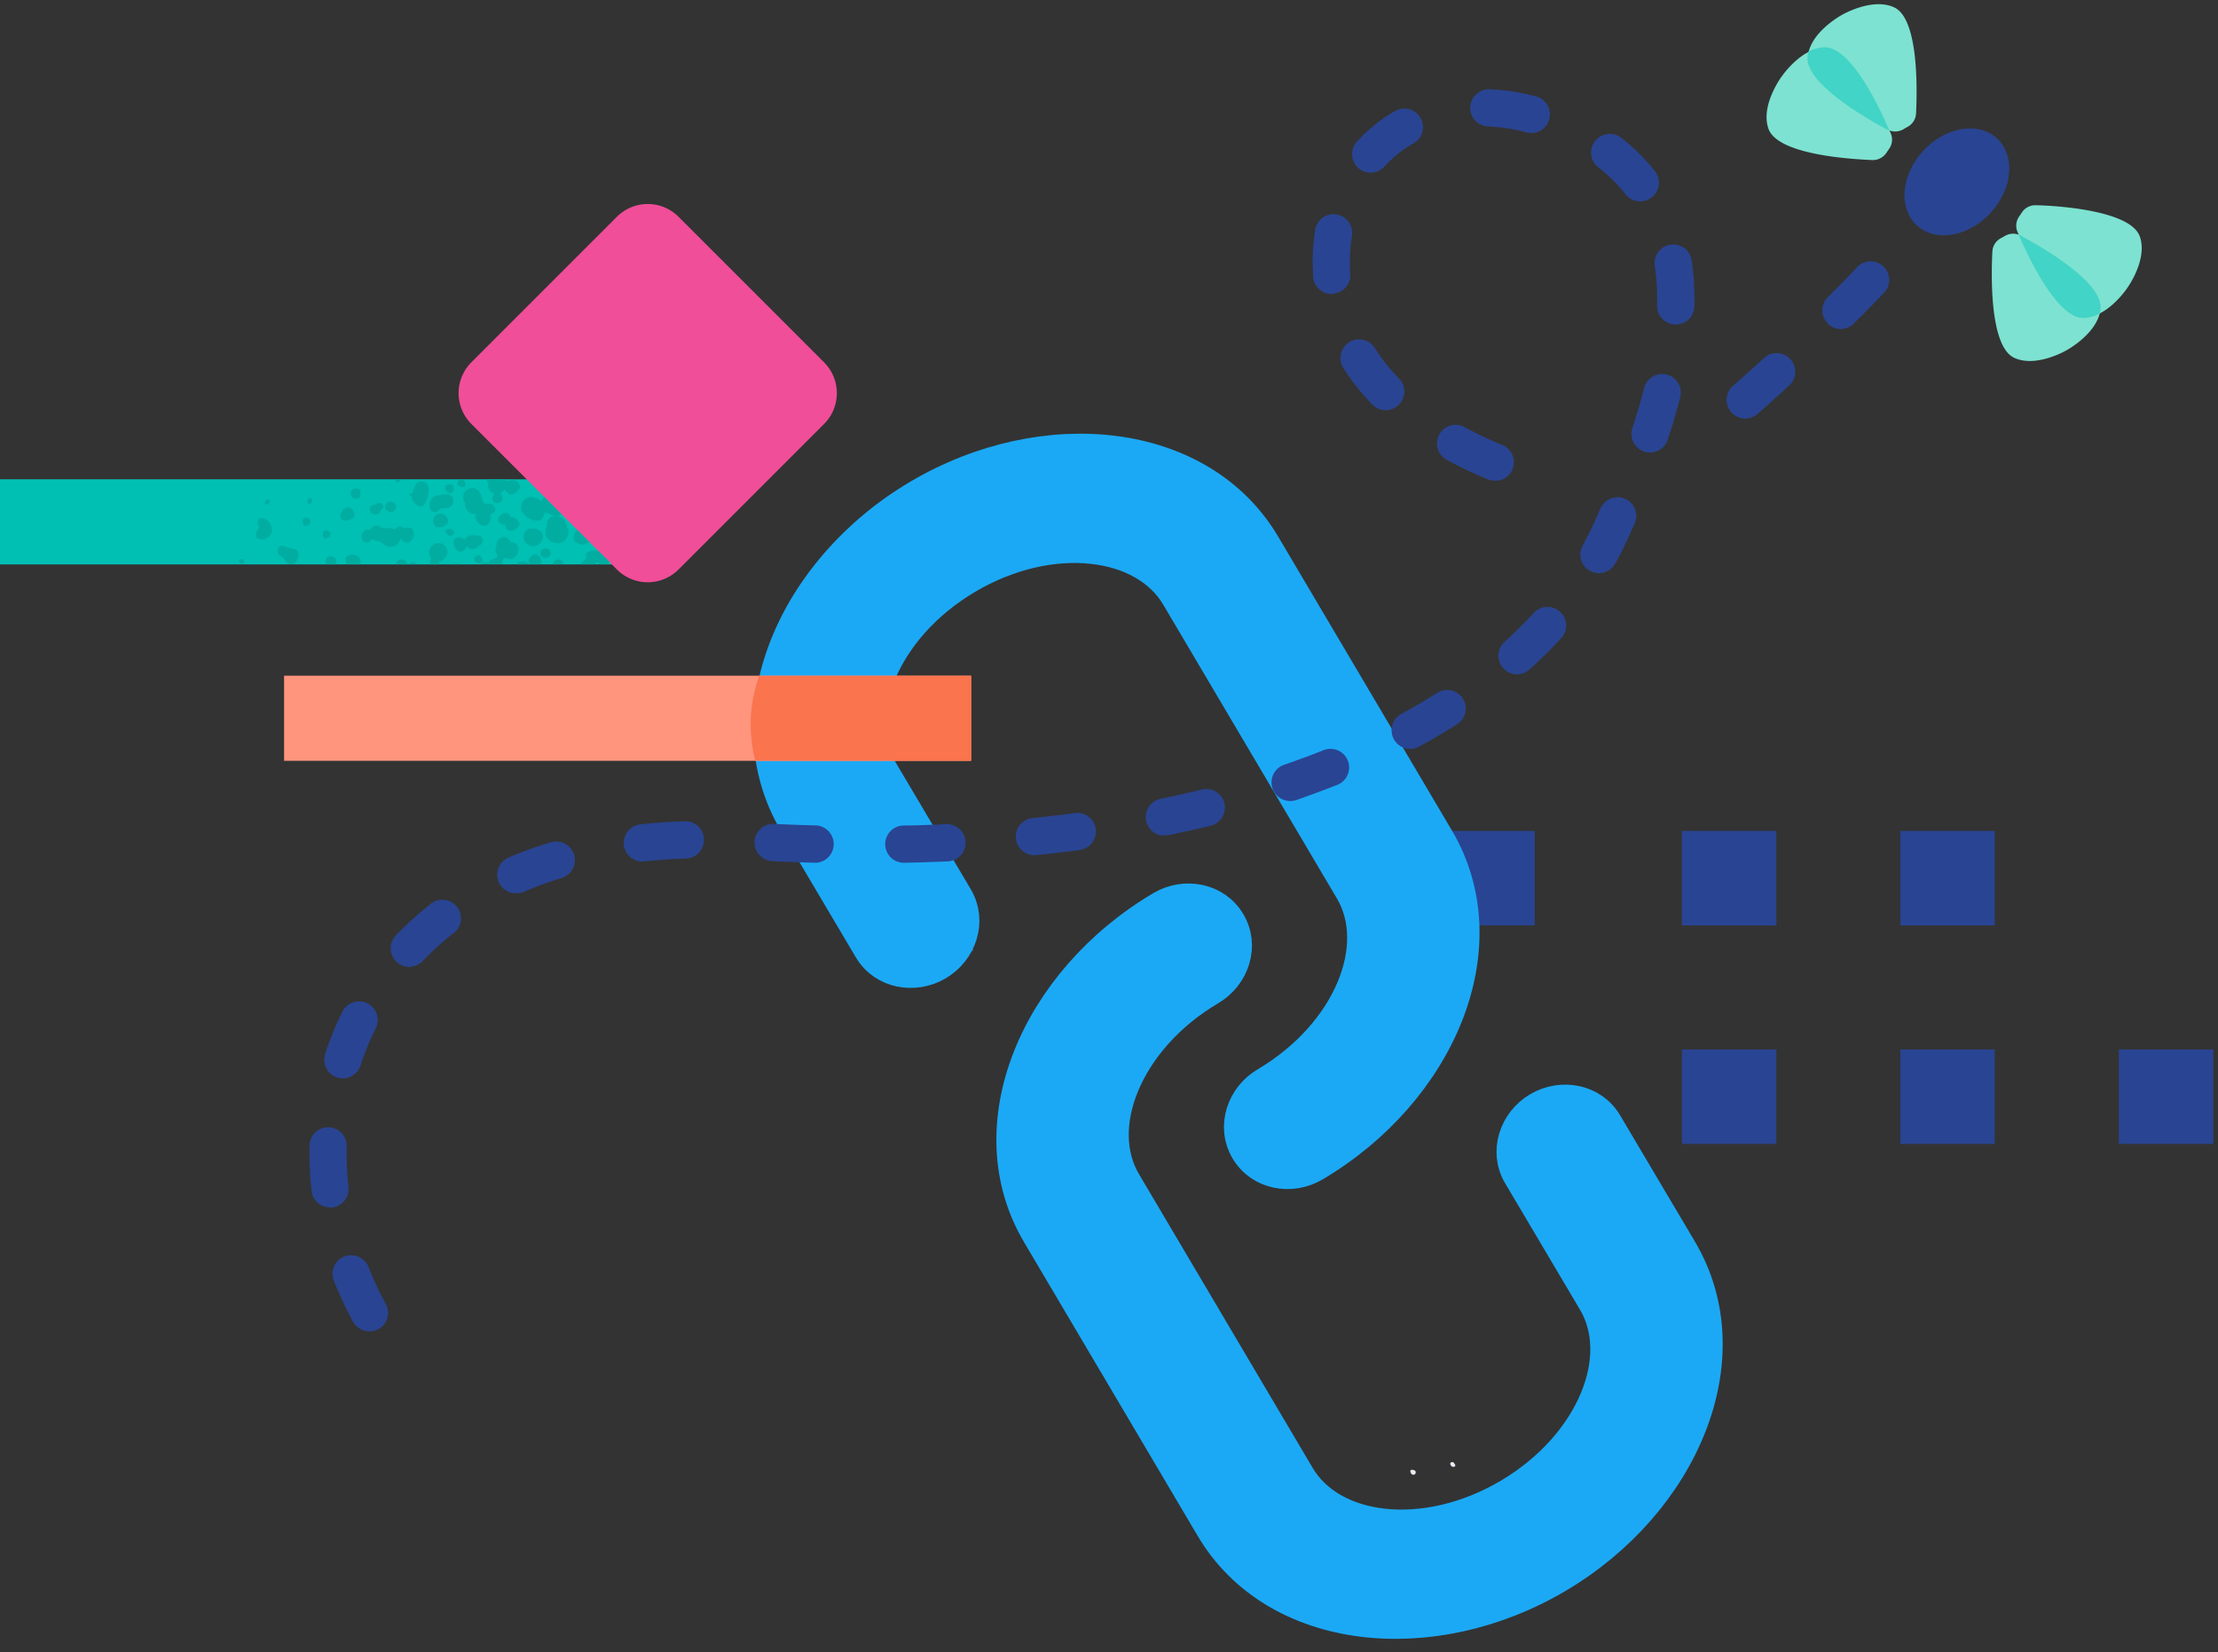 <svg width="149" height="111" fill="none" xmlns="http://www.w3.org/2000/svg"><rect width="100%" height="100%" fill="#333333" stroke="none"/><path d="M103.101 55.819h-6.347v6.347h6.347v-6.347Z" fill="#294492"/><path d="M64.354 60.247v.001c.964 1.63.265 3.669-1.326 4.609-1.59.94-3.713.57-4.677-1.06l-5.035-8.502v-.001c-4.308-7.288-.13-17.066 8.336-22.07 8.466-5.006 19.047-3.952 23.355 3.336l11.668 19.738c4.308 7.288.13 17.067-8.336 22.071-1.59.94-3.714.57-4.677-1.06-.964-1.63-.265-3.669 1.325-4.61 2.827-1.67 4.812-3.998 5.798-6.36.987-2.365.951-4.692-.113-6.492L79.004 40.11c-1.064-1.8-3.086-2.953-5.633-3.229-2.544-.275-5.541.342-8.368 2.012-2.826 1.671-4.812 4-5.797 6.361-.987 2.365-.952 4.691.112 6.492l5.036 8.502Zm0 0-5.035-8.502 5.035 8.502Zm37.617 18.731h.001l5.035 8.503c1.064 1.8 1.099 4.127.113 6.492-.986 2.362-2.971 4.69-5.798 6.361-2.826 1.67-5.823 2.287-8.368 2.012-2.547-.276-4.569-1.428-5.633-3.229L75.653 79.38c-1.064-1.8-1.1-4.127-.112-6.492.985-2.362 2.97-4.69 5.797-6.36 1.59-.941 2.29-2.98 1.326-4.61-.964-1.63-3.087-2-4.677-1.06-8.467 5.005-12.645 14.783-8.337 22.07l11.668 19.739c4.308 7.288 14.889 8.342 23.356 3.337 8.466-5.005 12.644-14.783 8.336-22.07v-.002l-5.036-8.502c-.963-1.63-3.086-2-4.677-1.06-1.591.94-2.289 2.979-1.326 4.609Z" fill="#1BA9F5" stroke="#1BA9F5" stroke-width="2"/><path d="M35.633 50.615c.092-.087.287-.338.22-.461-.066-.123-.394-.036-.512 0-.118.035-.17.205-.056.348.112.144.23.226.348.113Zm.247-3.169c.092-.066.266-.308.215-.39-.051-.081-.328-.097-.446-.076-.118.02-.19.2-.108.374a.207.207 0 0 0 .143.141.203.203 0 0 0 .196-.049Zm-2.036 2.19c.077-.036.072-.231.041-.282-.03-.052-.143-.129-.22-.087a.2.2 0 0 0-.082.23c.036.056.19.18.261.139Zm-2.625-.734c.056-.03.056-.159.04-.23-.015-.072-.133-.15-.22-.103-.087.046-.04.21 0 .277a.183.183 0 0 0 .18.056ZM94.76 98.764c-.052.072.035.24.086.271a.158.158 0 0 0 .119.034.158.158 0 0 0 .107-.06.161.161 0 0 0-.026-.225c-.046-.041-.236-.067-.287-.02Zm2.88-.528a.176.176 0 0 0-.2.03c-.035.052 0 .17.067.226.067.056.18.072.241 0 .062-.072-.077-.215-.108-.257Z" fill="#E6EBF2"/><path d="M134.007 55.819h-6.347v6.347h6.347v-6.347Zm14.679 14.679h-6.347v6.347h6.347v-6.347Zm-14.679 0h-6.347v6.347h6.347v-6.347Zm-14.674-14.679h-6.347v6.347h6.347v-6.347Zm0 14.679h-6.347v6.347h6.347v-6.347ZM24.815 89.437a1.261 1.261 0 0 1-1.102-.651 25.259 25.259 0 0 1-1.287-2.753 1.25 1.25 0 0 1 .708-1.626 1.25 1.25 0 0 1 1.36.297c.114.118.204.258.265.41.332.848.717 1.673 1.153 2.472a1.245 1.245 0 0 1-1.097 1.851Zm-2.645-8.326a1.249 1.249 0 0 1-1.241-1.118 22.257 22.257 0 0 1-.138-2.487v-.564a1.256 1.256 0 0 1 1.281-1.22 1.255 1.255 0 0 1 1.134.806c.059.153.086.316.081.481v.513c0 .74.041 1.48.123 2.215a1.25 1.25 0 0 1-1.107 1.379l-.133-.005Zm.866-8.67a1.25 1.25 0 0 1-1.19-1.64c.315-.973.701-1.92 1.154-2.836a1.253 1.253 0 0 1 2.246 1.112 17.96 17.96 0 0 0-1.026 2.497 1.254 1.254 0 0 1-1.184.867Zm4.46-7.486a1.25 1.25 0 0 1-1.23-1.476c.044-.242.158-.465.328-.641a22.113 22.113 0 0 1 2.256-2.051 1.248 1.248 0 0 1 1.451-.2 1.255 1.255 0 0 1 .626.796 1.25 1.25 0 0 1-.539 1.362 19.985 19.985 0 0 0-2 1.825 1.232 1.232 0 0 1-.891.37v.015Zm7.179-4.947a1.25 1.25 0 0 1-.513-2.4 26.966 26.966 0 0 1 2.835-1.025 1.25 1.25 0 0 1 1.334.397 1.251 1.251 0 0 1-.595 1.997c-.872.266-1.728.583-2.564.948a1.285 1.285 0 0 1-.482.067l-.015.016Zm26.056-2.051a1.25 1.25 0 1 1-.026-2.503c.948 0 1.907-.05 2.85-.092a1.252 1.252 0 0 1 .119 2.502c-.97.041-1.949.077-2.918.093h-.025Zm-5.907 0h-.036c-.953-.024-1.922-.06-2.907-.108a1.254 1.254 0 0 1-1.192-1.31A1.25 1.25 0 0 1 52 55.347c.964.046 1.917.082 2.856.103a1.257 1.257 0 0 1-.03 2.507Zm-11.67-.083a1.252 1.252 0 0 1-.132-2.497 37.08 37.08 0 0 1 2.973-.204 1.228 1.228 0 0 1 1.292 1.215 1.25 1.25 0 0 1-1.215 1.287c-.943.03-1.882.092-2.779.19l-.138.01Zm26.349-.425a1.251 1.251 0 0 1-.123-2.497c.949-.097 1.902-.21 2.825-.333a1.25 1.25 0 0 1 1.157 2.002 1.25 1.25 0 0 1-.829.48c-.948.128-1.923.24-2.902.343l-.128.005Zm8.716-1.313a1.251 1.251 0 0 1-.251-2.476c.933-.195 1.866-.4 2.769-.625a1.253 1.253 0 1 1 .594 2.435c-.933.226-1.897.44-2.86.64a1.389 1.389 0 0 1-.262-.02l.01.046Zm8.455-2.327a1.251 1.251 0 0 1-.405-2.436c.897-.307 1.79-.636 2.645-.979a1.252 1.252 0 1 1 .928 2.328c-.897.353-1.83.697-2.763 1.025a1.24 1.24 0 0 1-.405.062Zm8.054-3.497a1.254 1.254 0 0 1-1.205-.946 1.255 1.255 0 0 1 .606-1.407 40.53 40.53 0 0 0 2.415-1.415 1.25 1.25 0 1 1 1.343 2.112 43.488 43.488 0 0 1-2.564 1.502 1.206 1.206 0 0 1-.574.154h-.02Zm7.178-5.014a1.251 1.251 0 0 1-.835-2.18 31.995 31.995 0 0 0 1.963-1.942 1.253 1.253 0 0 1 2.174.791c.014.332-.104.656-.328.9a31.833 31.833 0 0 1-2.138 2.113 1.249 1.249 0 0 1-.795.318h-.041Zm5.512-6.794a1.247 1.247 0 0 1-1.253-1.233 1.257 1.257 0 0 1 .156-.623c.266-.512.513-.984.743-1.476.149-.339.303-.677.456-1.026a1.261 1.261 0 0 1 1.182-.742 1.247 1.247 0 0 1 .877.393 1.243 1.243 0 0 1 .342.898 1.247 1.247 0 0 1-.108.477l-.467 1.025c-.257.559-.513 1.113-.836 1.656a1.241 1.241 0 0 1-1.051.651h-.041Zm-7.024-6.219a1.25 1.25 0 0 1-.467-.092 26.38 26.38 0 0 1-2.697-1.282 1.249 1.249 0 0 1-.688-1.238 1.25 1.25 0 0 1 1.878-.961c.806.438 1.636.83 2.487 1.174a1.25 1.25 0 0 1 .331 2.134 1.249 1.249 0 0 1-.803.28l-.041-.015Zm10.449-1.886a1.256 1.256 0 0 1-1.116-.689 1.252 1.252 0 0 1-.068-.957c.302-.928.574-1.83.789-2.687a1.249 1.249 0 0 1 1.523-.902 1.249 1.249 0 0 1 .902 1.522c-.23.913-.512 1.872-.841 2.856a1.247 1.247 0 0 1-1.189.856Zm-17.755-2.841a1.238 1.238 0 0 1-.897-.38 14.97 14.97 0 0 1-1.949-2.46 1.252 1.252 0 1 1 2.118-1.339c.467.74 1.012 1.427 1.625 2.051a1.25 1.25 0 0 1-.897 2.123v.005ZM112.57 21.8h-.031a1.258 1.258 0 0 1-.876-.388 1.255 1.255 0 0 1-.344-.894v-.482a14.694 14.694 0 0 0-.154-2.178 1.273 1.273 0 0 1 .023-.488 1.27 1.27 0 0 1 .571-.77 1.25 1.25 0 0 1 1.882.888 16.8 16.8 0 0 1 .185 2.564v.549a1.252 1.252 0 0 1-1.277 1.2h.021Zm-23.072-2.05a1.256 1.256 0 0 1-1.287-1.144c0-.323-.03-.656-.03-.984v-.082c.004-.7.059-1.4.163-2.092a1.256 1.256 0 0 1 1.433-1.044 1.254 1.254 0 0 1 1.044 1.433 11.76 11.76 0 0 0-.139 1.718v.026c0 .277 0 .543.03.81a1.257 1.257 0 0 1-1.163 1.338l-.051.02Zm20.683-6.225a1.245 1.245 0 0 1-.99-.482 10.265 10.265 0 0 0-1.82-1.8 1.264 1.264 0 0 1-.476-.834 1.254 1.254 0 0 1 2.014-1.15c.849.65 1.611 1.405 2.271 2.246a1.256 1.256 0 0 1 .138 1.317 1.248 1.248 0 0 1-1.122.703h-.015Zm-18.099-1.923a1.252 1.252 0 0 1-.923-2.097 10.509 10.509 0 0 1 2.564-2.05 1.25 1.25 0 1 1 1.24 2.173 8.033 8.033 0 0 0-1.943 1.539 1.234 1.234 0 0 1-.954.435h.016Zm10.767-2.666a1.17 1.17 0 0 1-.323-.046 11.653 11.653 0 0 0-2.564-.395 1.251 1.251 0 0 1-1.2-1.302 1.271 1.271 0 0 1 1.303-1.2c1.054.044 2.099.206 3.117.482a1.25 1.25 0 0 1-.323 2.461h-.01Zm30.87 5.369c1.489-1.613 1.684-3.854.436-5.007-1.248-1.152-3.467-.78-4.956.833-1.489 1.612-1.684 3.853-.436 5.006 1.249 1.153 3.467.78 4.956-.832Z" fill="#294492"/><path d="M118.805 8.66c.616 1.697 5.291 2.025 6.973 2.091a1.081 1.081 0 0 0 .933-.466l.205-.298a1.076 1.076 0 0 0 .103-1.025c-.656-1.538-2.635-5.799-4.435-5.768-1.641.03-2.943 2.015-2.943 2.015s-1.394 1.912-.836 3.45Z" fill="#7DE2D1"/><path d="M121.446 3.779c-.19 1.79 3.871 4.137 5.353 4.927a1.093 1.093 0 0 0 1.025 0l.313-.18a1.084 1.084 0 0 0 .579-.897c.082-1.681.169-6.368-1.466-7.132-1.487-.692-3.528.513-3.528.513s-2.107 1.138-2.276 2.769Z" fill="#7DE2D1"/><path d="M122.564 3.179a2.468 2.468 0 0 0-1.082.292 2.01 2.01 0 0 0-.057.308c-.2 1.856 4.168 4.301 5.501 5.009-.697-1.667-2.599-5.64-4.362-5.61Z" fill="#42D4C6"/><path d="M143.744 15.874c-.615-1.692-5.291-2.051-6.973-2.087a1.078 1.078 0 0 0-.933.466l-.2.298a1.066 1.066 0 0 0-.108 1.025c.662 1.538 2.635 5.804 4.44 5.773 1.641-.03 2.943-2.015 2.943-2.015s1.39-1.917.831-3.46Z" fill="#7DE2D1"/><path d="M141.109 20.76c.189-1.795-3.877-4.138-5.358-4.932a1.084 1.084 0 0 0-1.026 0l-.313.174a1.076 1.076 0 0 0-.569.902c-.087 1.682-.169 6.373 1.467 7.132 1.487.692 3.527-.513 3.527-.513s2.097-1.133 2.272-2.763Z" fill="#7DE2D1"/><path d="M135.602 15.75c.717 1.662 2.625 5.64 4.368 5.61a2.474 2.474 0 0 0 1.082-.298c.024-.1.043-.2.056-.302.195-1.856-4.189-4.307-5.506-5.01Z" fill="#42D4C6"/><path d="M43.662 32.198H0v5.717h43.662v-5.717Z" fill="#00BFB3"/><path d="M117.247 28.117a1.252 1.252 0 0 1-.836-2.19c.692-.605 1.41-1.25 2.128-1.912a1.255 1.255 0 0 1 1.697 1.846c-.739.677-1.467 1.333-2.174 1.948a1.237 1.237 0 0 1-.815.308Zm6.424-6.014a1.251 1.251 0 0 1-.882-2.138c1.23-1.226 1.994-2.051 2-2.051a1.25 1.25 0 0 1 1.815 1.717c-.031.031-.795.836-2.051 2.087-.232.24-.549.378-.882.385Z" fill="#294492"/><path d="m41.442 14.562-9.777 9.777a2.928 2.928 0 0 0 0 4.14l9.777 9.778a2.928 2.928 0 0 0 4.14 0l9.778-9.777a2.928 2.928 0 0 0 0-4.14l-9.777-9.778a2.928 2.928 0 0 0-4.14 0Z" fill="#F04E98"/><path d="M23.774 34.736a.48.48 0 0 0-.282-.62c-.2-.098-.44.04-.569.323a.35.35 0 0 0 .149.512.748.748 0 0 0 .702-.215Zm-7.711 2.892c-.04.082.093.195.154.236a.14.14 0 0 0 .175-.062.224.224 0 0 0-.057-.22c-.041-.031-.23-.036-.272.046Zm1.815-3.733c.092.04.19-.103.226-.164a.182.182 0 0 0-.072-.185.342.342 0 0 0-.21.113c-.046.056-.031.195.056.236Zm1.887 2.985c-.2-.032-.4-.093-.595-.14a.293.293 0 0 0-.466.088.384.384 0 0 0 .149.512c.11.069.204.16.276.267a.567.567 0 0 0 .344.303h.22a.746.746 0 0 0 .364-.59c-.015-.19-.02-.4-.292-.44Zm.907-2.072a.23.23 0 0 0-.218-.012.229.229 0 0 0-.13.176c.005.11.027.22.067.323a.357.357 0 0 0 .385-.095.353.353 0 0 0 .07-.12c.047-.16-.055-.226-.174-.272Zm4.395-.283a.354.354 0 0 0 .476-.148.616.616 0 0 0 0-.092.323.323 0 0 0 .205-.21.313.313 0 0 0-.107-.262.388.388 0 0 0-.318 0 .28.28 0 0 0-.072.087.403.403 0 0 0-.405.2.351.351 0 0 0 .22.425Zm-2.723 2.872a.33.33 0 0 0-.425.154.319.319 0 0 0 .03.364h.575a.286.286 0 0 0 .056-.082c.014-.045.018-.09.014-.137a.352.352 0 0 0-.25-.3Zm-.144-1.471c.047-.16-.056-.22-.174-.272-.118-.051-.333 0-.349.164a.97.97 0 0 0 .067.323.344.344 0 0 0 .456-.215Zm-1.548-2.323a.2.2 0 0 0 .072.23c.077.036.184-.04.215-.092.031-.051.036-.25-.04-.282-.078-.03-.226.072-.247.144Zm-3.03 1.2c-.287-.031-.37.343-.272.513.098.169.041.133-.072.317-.113.185-.169.513.2.595a.718.718 0 0 0 .795-.513.836.836 0 0 0-.651-.912Zm15.633-.661c-.221-.513-.636-.21-.749-.344-.113-.133-.139-.487-.287-.703a.562.562 0 0 0-.851-.194.621.621 0 0 0-.103.907.299.299 0 0 0-.03.056.675.675 0 0 0 .435.631.596.596 0 0 0 .308 0 .4.4 0 0 0 0 .39c.174.44.661.559.856.282.195-.277.056-.513.118-.58.062-.066.4-.2.303-.446Zm1.174.6a.414.414 0 0 0-.139 0 .367.367 0 0 0-.24-.288.553.553 0 0 0-.575.374.306.306 0 0 0 .128.335.303.303 0 0 0 .118.045.406.406 0 0 0 .236 0 .41.41 0 0 0 .154.39c.328.18.605-.098.743-.247.139-.148-.112-.543-.425-.61Zm.466-2.2a.51.51 0 0 0-.58-.272c-.092 0-.179.03-.276.046l-.092-.118h-1.308c0 .03.046.062.072.087a.642.642 0 0 0 .108.19c-.103.354.102.543.384.697-.072.185-.246.359 0 .544a.322.322 0 0 0 .426 0c.23-.175.097-.374 0-.57l.271-.25.344.338c.126-.023.25-.06.37-.108a.48.48 0 0 0 .168-.18.51.51 0 0 0 .16-.179.229.229 0 0 0-.047-.225Zm-8.455 1.81a.353.353 0 0 0 0-.595.485.485 0 0 0-.42 0 .4.4 0 0 0-.149.344.41.41 0 0 0 .57.25Zm4.82-1.698c.067-.107-.041-.374-.185-.456h-.169a.323.323 0 0 0-.194.303c.03.19.466.282.548.153Zm-2.123 2.164c-.097.277 0 .513.19.59a.702.702 0 0 0 .78-.349.513.513 0 0 0-.35-.512.442.442 0 0 0-.62.271Zm-2.169-2.62h-.425c.036.103.077.185.123.205.046.02.251-.051.302-.205Zm2.4 2.179c.338-.436.543-.102.887-.333a.655.655 0 0 0 .123-.144.445.445 0 0 0-.41-.697 2.737 2.737 0 0 0-.733.118.691.691 0 0 0-.38.723c.026.159.21.467.513.334Zm.754-1.287a.243.243 0 0 0 .222 0 .244.244 0 0 0 .131-.18.46.46 0 0 0-.082-.342c-.071-.067-.41-.036-.466.107a.33.33 0 0 0 .195.416Zm-6.096.39c.2-.062.225-.226.138-.605-.195-.036-.415-.15-.559.108a.334.334 0 0 0 .251.51.39.39 0 0 0 .17-.013Zm12.751 3.394a.345.345 0 0 0-.462.19.305.305 0 0 0 .107.34.314.314 0 0 0 .114.055.354.354 0 0 0 .446-.226.278.278 0 0 0-.205-.36Zm-2.384-.441a.195.195 0 0 0-.077 0 .667.667 0 0 0-.359-.349.545.545 0 0 0-.595.41.327.327 0 0 0 0 .124 1.1 1.1 0 0 0-.071.43c.036.098.22.308.05.426-.168.118-.43.108-.512.313l-.03.072a.291.291 0 0 0-.134-.077.513.513 0 0 0-.374.113h1.471a.467.467 0 0 1 0-.252c.056-.118.164-.23.333-.128.17.102.477.041.667-.323.19-.364-.072-.8-.37-.759Zm1.615.806c-.174-.047-.446.179-.482.4a.257.257 0 0 0 .123.276h.672a.204.204 0 0 0 .056-.097.57.57 0 0 0-.37-.58Zm-1.303.676h.872a.729.729 0 0 0-.252-.154.51.51 0 0 0-.62.154Zm1.733-1.702c.092-.35-.087-.605-.513-.703a.904.904 0 0 0-.276 0 .368.368 0 0 0-.344.174.743.743 0 0 0-.133.262.63.63 0 0 0 .569.733.643.643 0 0 0 .697-.466Zm3 .246a.206.206 0 0 0 .174-.041l-.825-.826a.834.834 0 0 0-.21.287.461.461 0 0 0 .271.641.55.55 0 0 0 .59-.061Zm-1.948 1.138a.364.364 0 0 0-.35.318h.688a.283.283 0 0 0-.339-.318Zm2.686-.61c-.308-.041-.687.026-.8.205a.148.148 0 0 0-.03.087c.086.292-.144.4-.303.56a.37.37 0 0 0-.057.076h.959a.333.333 0 0 1 .216-.154c.05.046.102.113.154.154h.446a.615.615 0 0 0 .086-.03.196.196 0 0 0 .077-.17l-.748-.728Z" fill="#01ADA1"/><path d="M37.566 34.69a.635.635 0 0 0-.19-.061c.057.01.114.01.17 0a.433.433 0 0 0 .174-.087l-1.179-1.18c-.066.144-.123.267-.18.277-.056.01-.512-.374-.912-.215a.722.722 0 0 0-.39.917 1.214 1.214 0 0 0 1.139.636c.328-.087.338-.512.43-.548.093-.036.364.195.682.22a.577.577 0 0 0-.513.328.698.698 0 0 0-.056.42.56.56 0 0 0-.087.185.745.745 0 0 0 .342.784.755.755 0 0 0 .283.103.723.723 0 0 0 .882-.548.573.573 0 0 0-.082-.513.758.758 0 0 0-.513-.718Zm-5.414 1.99a.07.07 0 0 1 0-.031.385.385 0 0 0 .292-.292.354.354 0 0 0-.323-.38.333.333 0 0 0-.19 0 .639.639 0 0 0-.712.262.633.633 0 0 0-.246-.103.38.38 0 0 0-.513.226.734.734 0 0 0 .36.687.431.431 0 0 0 .448-.19.434.434 0 0 0 .064-.159.764.764 0 0 0 .169.113.46.46 0 0 0 .524 0 .457.457 0 0 0 .127-.134Zm-4.661 1.235h.539a.62.62 0 0 0-.154-.113.288.288 0 0 0-.385.113Zm.277-1.831c.088-.225 0-.543-.164-.61a.66.66 0 0 0-.461.031.334.334 0 0 0-.2-.128.364.364 0 0 0-.395.2 1.206 1.206 0 0 0-.656-.092.51.51 0 0 1-.282-.051.452.452 0 0 0-.744.22.261.261 0 0 0-.107-.077.405.405 0 0 0-.426.292.415.415 0 0 0 .19.554.35.35 0 0 0 .44-.236.706.706 0 0 0 .319.144c.168.008.327.08.446.2a.716.716 0 0 0 .687.169.626.626 0 0 0 .477-.513v-.067a.58.58 0 0 0 .312.313c.226.087.441-.056.564-.349Zm.944-3.506a.446.446 0 0 0-.81.041c-.09.184-.158.379-.2.58a.088.088 0 0 0-.072-.072.108.108 0 0 0-.113.087c0 .03.056.092.082.097a.108.108 0 0 0 .077-.026.705.705 0 0 0 .466.713.277.277 0 0 0 .364-.113 1.96 1.96 0 0 0 .283-1.133.777.777 0 0 0-.077-.174Zm-1.579 5.029a.392.392 0 0 0-.513.22.246.246 0 0 0 0 .088h.723a.351.351 0 0 0-.21-.308Zm2.64-1.035a.625.625 0 0 0-.805.933.328.328 0 0 0-.072.139.41.41 0 0 0 0 .272h.585v-.031c.01-.05.01-.1 0-.149a.73.73 0 0 0 .513-.41.586.586 0 0 0-.22-.754Zm2.62 1.164c.061-.144-.046-.308-.128-.41-.083-.103-.298 0-.364.123-.067.123 0 .323.117.359.118.035.313.066.375-.072Zm-8.511-.436c-.272-.103-.574 0-.646.17a.603.603 0 0 0 .082.445h.866a.435.435 0 0 0-.004-.38.44.44 0 0 0-.298-.235Zm6.558.615h.41a.424.424 0 0 0-.154-.072.311.311 0 0 0-.257.072Zm.066-2.138a.342.342 0 0 0-.205-.241c-.087 0-.333 0-.374.112-.041.113.154.282.24.334.088.051.34-.062.34-.205Z" fill="#01ADA1"/><path d="M65.237 45.39H19.083v5.717h46.154V45.39Z" fill="#FF957D"/><path d="M50.737 51.107h14.506v-5.712H51c-.653 1.856-.763 3.712-.263 5.712Z" fill="#FA744E"/></svg>